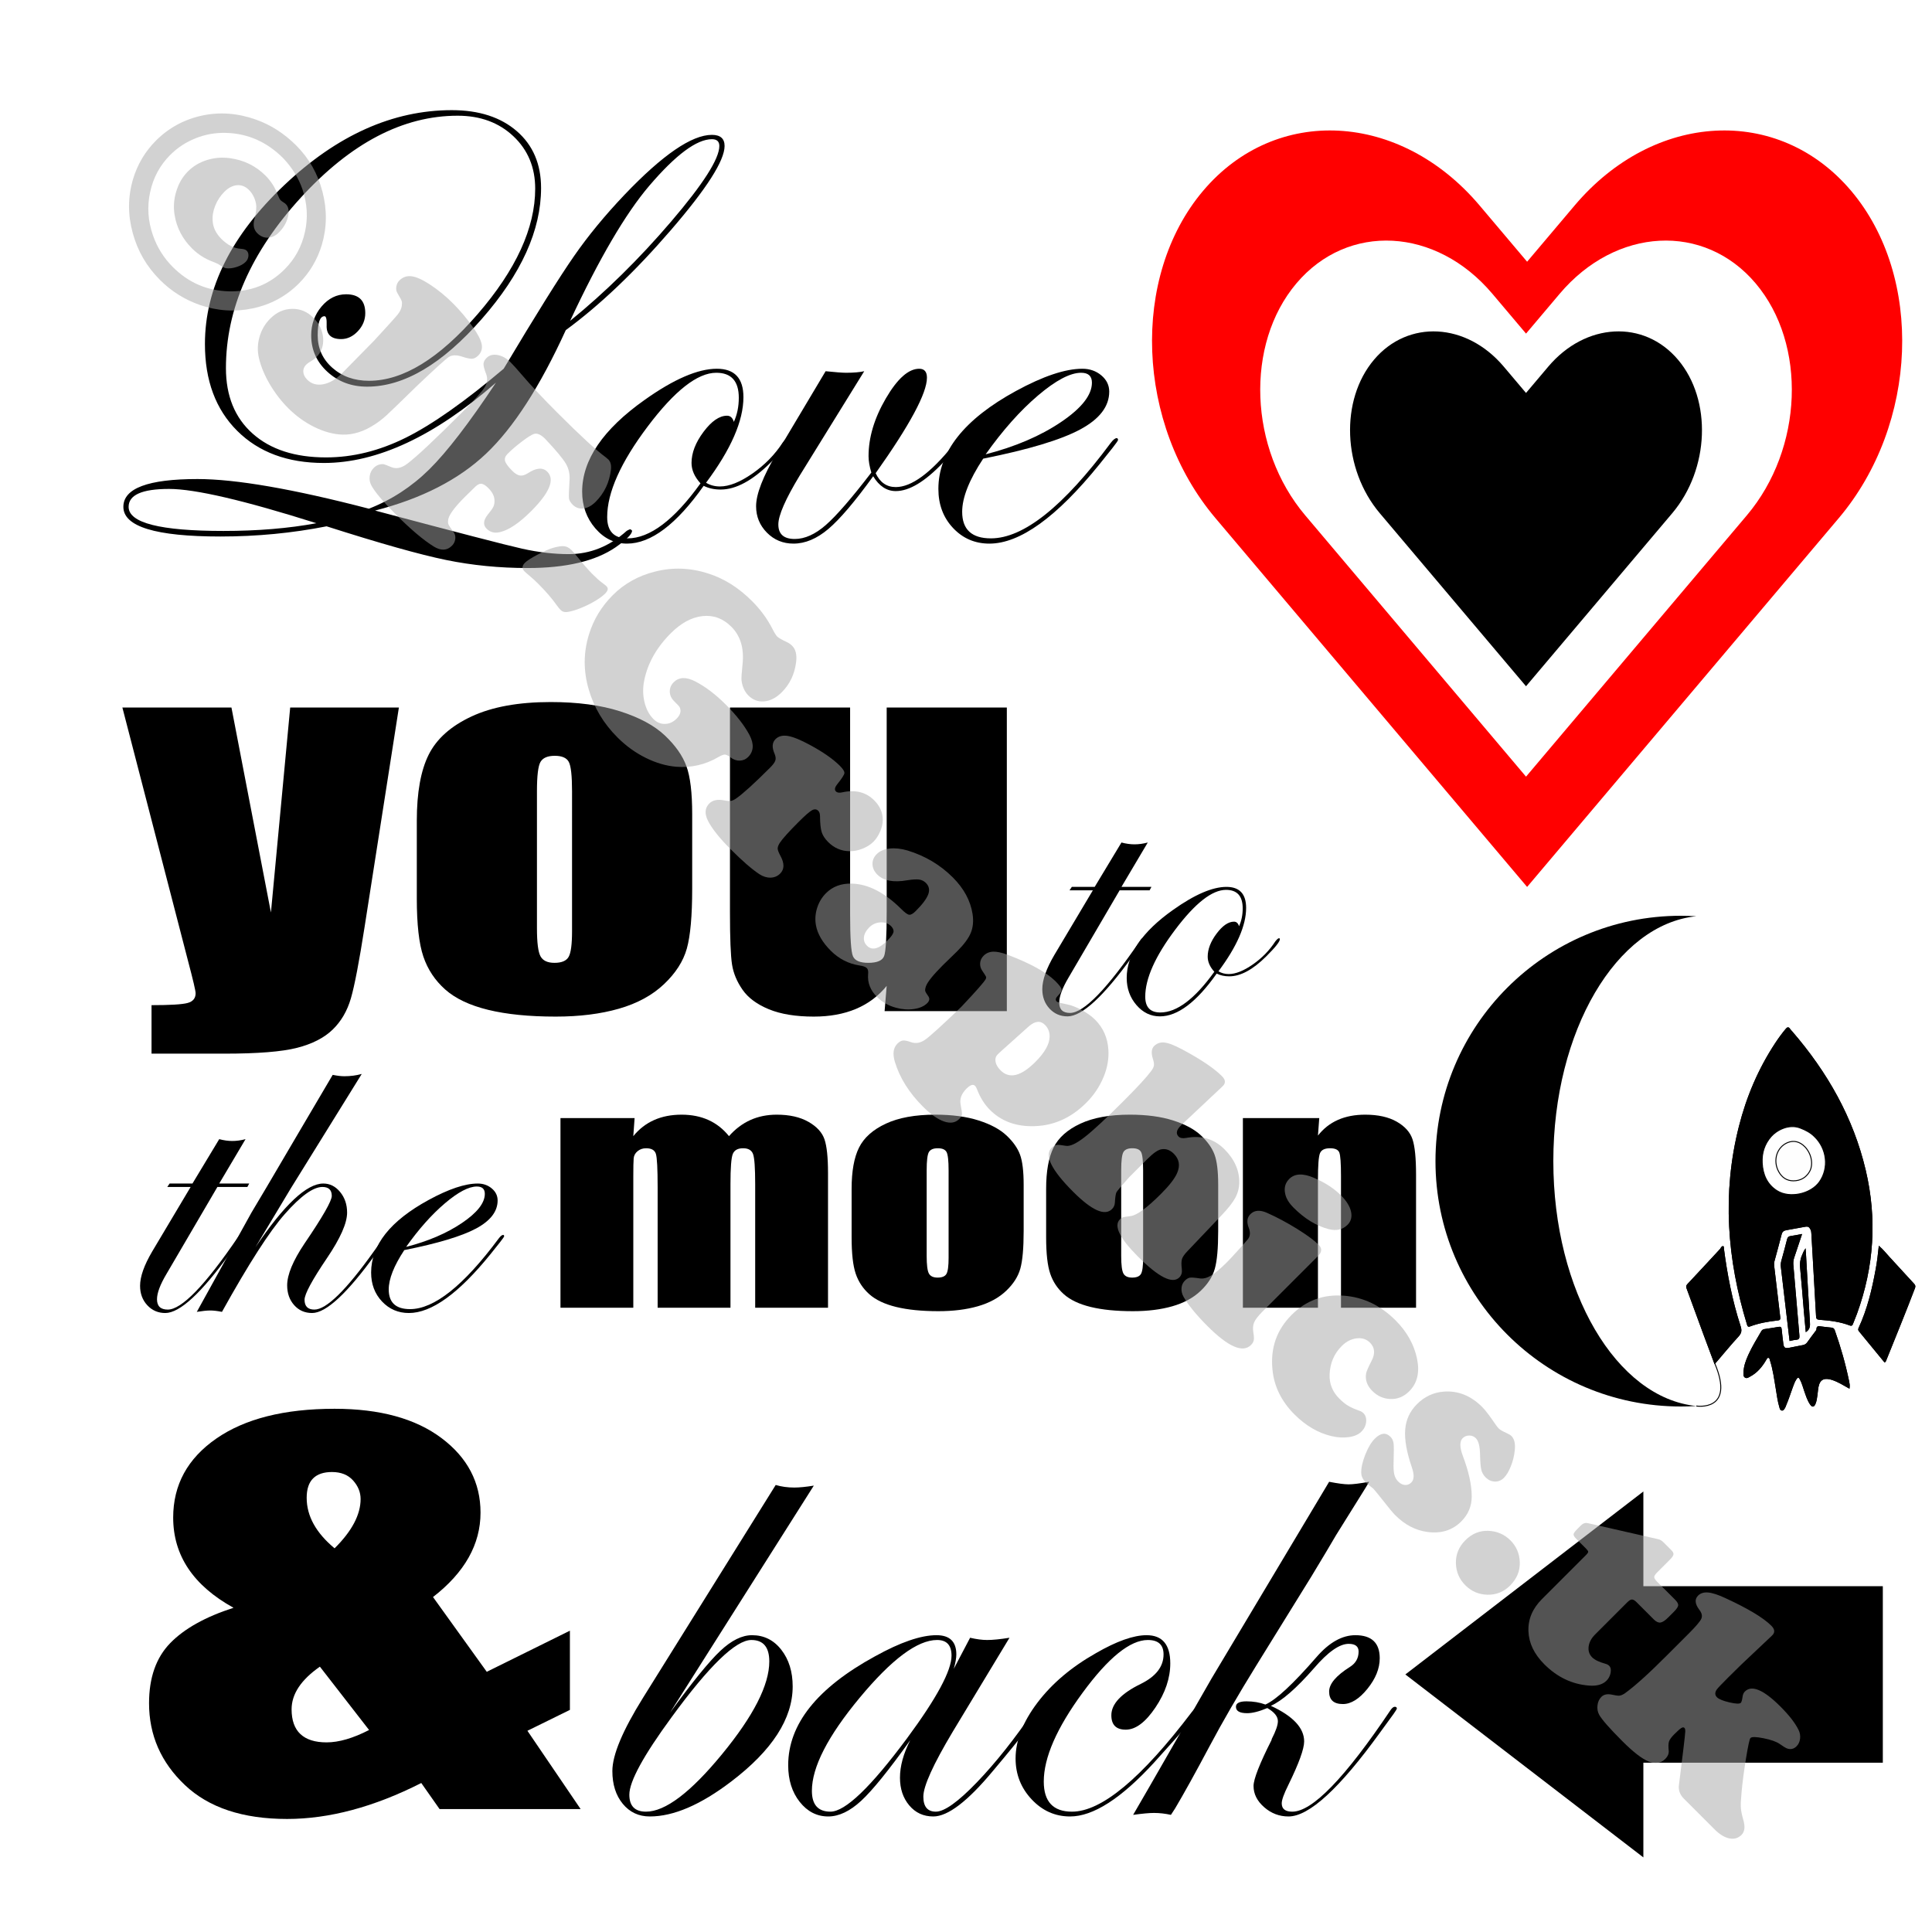 <?xml version="1.0" encoding="utf-8"?>
<!-- Generator: Adobe Illustrator 16.0.0, SVG Export Plug-In . SVG Version: 6.00 Build 0)  -->
<!DOCTYPE svg PUBLIC "-//W3C//DTD SVG 1.1//EN" "http://www.w3.org/Graphics/SVG/1.1/DTD/svg11.dtd">
<svg version="1.1" id="Layer_1" xmlns="http://www.w3.org/2000/svg" xmlns:xlink="http://www.w3.org/1999/xlink" x="0px" y="0px"
	 width="2000px" height="2000px" viewBox="0 0 2000 2000" enable-background="new 0 0 2000 2000" xml:space="preserve">
<symbol  id="Arrow_26" viewBox="-22.86 -13.14 45.72 26.28">
	<polygon fill="none" points="-22.86,-13.14 22.86,-13.14 22.86,13.14 -22.86,13.14 	"/>
	<g>
		<polygon points="-22.86,-6.339 0.069,-6.339 0.069,-13.14 22.86,0.001 0.069,13.14 0.069,6.339 -22.86,6.339 		"/>
	</g>
</symbol>
<rect x="-129" y="-96" fill="#FFFFFF" width="2304" height="2235"/>
<g>
	<path d="M750.089,151.133c0,15.142-18.605,44.246-55.81,87.312c-37.209,43.071-73.399,77.507-108.58,103.303
		c-26.666,58.423-54.18,101.064-82.55,127.93c-28.369,26.865-66.658,46.484-114.862,58.848
		c84.833,22.603,135.616,35.765,152.346,39.498c16.731,3.728,32.772,5.597,48.124,5.597c22.167,0,42.202-8.051,60.106-24.147
		c1.919-1.064,3.088-1.599,3.519-1.599c1.064,0.43,1.704,0.959,1.919,1.599c0,3.428-5.652,9.095-16.946,17.021
		c-20.889,14.342-51.267,21.518-91.125,21.518c-29.204,0-57.338-2.773-84.409-8.315c-27.07-5.547-68.313-17.166-123.732-34.861
		c-35.601,7.036-72.26,10.554-109.984,10.554c-66.934,0-100.395-10.234-100.395-30.703c0-19.189,25.576-28.784,76.733-28.784
		c39.643,0,98.791,10.234,177.447,30.703c23.467-9.165,44.321-22.757,62.561-40.777c18.24-18.015,41.232-47.919,68.967-89.711
		c-63.54,55.439-122.922,83.154-178.142,83.154c-37.529,0-67.433-11.084-89.71-33.262c-22.283-22.173-33.422-52.131-33.422-89.871
		c0-57.778,27.345-112.578,82.035-164.39c54.689-51.812,112.523-77.717,173.504-77.717c28.145,0,50.582,7.251,67.323,21.748
		c16.736,14.502,25.106,34.116,25.106,58.848c0,43.711-20.469,88.911-61.406,135.605s-80.491,70.042-118.655,70.042
		c-16.206,0-29.904-5.117-41.097-15.352c-11.194-10.234-16.791-22.813-16.791-37.739c0-11.514,3.568-21.478,10.714-29.904
		c7.141-8.42,15.617-12.633,25.426-12.633c13.218,0,19.829,6.506,19.829,19.509c0,7.036-2.559,13.273-7.676,18.709
		c-5.117,5.438-10.874,8.156-17.271,8.156c-10.449,0-15.461-4.797-15.032-14.392c0.21-6.182-0.535-9.275-2.239-9.275
		c-4.692,0-7.036,6.611-7.036,19.829c0,13.433,5.062,24.626,15.192,33.582c10.124,8.955,22.757,13.433,37.899,13.433
		c35.181,0,72.65-22.972,112.418-68.922c39.763-45.945,59.647-89.281,59.647-130.009c0-21.958-7.516-40.028-22.547-54.21
		c-15.032-14.177-34.276-21.269-57.729-21.269c-56.504,0-110.609,28.254-162.311,84.753
		c-51.707,56.504-77.558,115.352-77.558,176.543c0,28.784,9.22,51.387,27.665,67.803c18.439,16.421,43.761,24.626,75.958,24.626
		c27.715,0,55.274-6.821,82.675-20.469c27.395-13.643,61.136-37.419,101.224-71.321c33.472-56.074,57.778-94.988,72.92-116.736
		c14.497-20.894,31.873-42.002,52.131-63.325c39.443-41.362,69.612-62.046,90.51-62.046
		C745.717,139.62,750.089,143.458,750.089,151.133z M327.542,541.639c-74.819-23.667-125.656-35.5-152.511-35.5
		c-27.924,0-41.882,6.187-41.882,18.55c0,16.631,32.717,24.946,98.156,24.946C266.685,549.634,298.768,546.971,327.542,541.639z
		 M744.652,151.133c0-4.688-2.559-7.036-7.676-7.036c-15.781,0-37.419,16.101-64.924,48.293
		c-24.521,28.784-51.812,75.374-81.875,139.763c36.46-29.634,71.321-63.91,104.583-102.823
		C728.021,190.422,744.652,164.356,744.652,151.133z"/>
	<path d="M816.773,454.806c0,3.403-6.297,11.374-18.885,23.912c-18.78,18.709-36.06,28.06-51.847,28.06
		c-6.616,0-12.488-1.279-17.605-3.838c-28.164,39.873-54.625,59.807-79.376,59.807c-12.803,0-23.742-5.277-32.807-15.832
		c-9.07-10.554-13.603-23.187-13.603-37.899c0-32.832,21.533-64.495,64.604-94.988c30.273-21.533,55.22-32.302,74.839-32.302
		c18.335,0,27.505,9.81,27.505,29.424c0,24.521-12.903,54.05-38.699,88.591c4.263,2.559,9.06,3.838,14.392,3.838
		c9.595,0,20.804-4.462,33.631-13.388c12.823-8.925,23.302-19.654,31.433-32.197c2.354-2.979,4.067-4.468,5.137-4.468
		C816.343,453.527,816.773,453.957,816.773,454.806z M764.801,411.79c0-17.271-7.786-25.906-23.347-25.906
		c-19.404,0-43.071,18.55-71.001,55.649c-27.935,37.1-41.897,68.337-41.897,93.708c0,14.712,7.036,22.068,21.108,22.068
		c23.027,0,48.184-18.975,75.479-56.929c-6.187-6.821-9.275-13.857-9.275-21.108c0-10.444,4.158-21.213,12.473-32.302
		c8.315-11.084,16.416-16.631,24.307-16.631c3.408,0,5.757,2.134,7.036,6.396C763.092,429.275,764.801,420.96,764.801,411.79z"/>
	<path d="M996.194,454.487c0,2.568-6.731,10.799-20.184,24.701c-18.58,19.459-34.816,29.189-48.698,29.189
		c-9.4,0-17.196-5.117-23.387-15.352c-18.979,26.226-34.436,44.406-46.375,54.53c-11.943,10.125-23.987,15.192-36.14,15.192
		c-10.874,0-20.044-3.788-27.505-11.354c-7.466-7.565-11.194-16.681-11.194-27.345c0-12.578,7.141-30.913,21.428-55.01
		l50.532-84.753c10.444,1.069,17.48,1.599,21.108,1.599c7.886,0,14.177-0.53,18.87-1.599l-66.843,108.101
		c-14.712,24.307-22.068,41.152-22.068,50.532c0,10.024,5.647,15.032,16.951,15.032c10.444,0,21.158-4.797,32.142-14.392
		c10.979-9.595,26.706-27.715,47.174-54.37c-1.919-6.396-2.878-12.043-2.878-16.951c0-19.399,5.967-39.338,17.91-59.807
		c11.938-20.469,23.452-30.703,34.541-30.703c5.327,0,7.996,3.093,7.996,9.275c0,15.991-17.7,48.933-53.091,98.826
		c4.482,9.595,11.424,14.392,20.829,14.392c16.231,0,35.985-14.437,59.272-43.316c4.268-5.127,7.046-7.695,8.33-7.695
		C995.764,453.208,996.194,453.637,996.194,454.487z"/>
	<path d="M1157.386,455.446c0,0.64-1.925,3.408-5.763,8.306l-13.762,17.241c-44.176,54.505-82.055,81.755-113.638,81.755
		c-14.942,0-27.48-5.387-37.614-16.151c-10.134-10.764-15.202-24.252-15.202-40.458c0-38.379,26.755-72.17,80.276-101.384
		c28.145-15.352,51.063-23.027,68.762-23.027c7.676,0,14.232,2.294,19.67,6.876c5.437,4.587,8.155,10.184,8.155,16.791
		c0,15.352-10.024,28.415-30.063,39.178c-20.044,10.77-53.521,20.844-100.425,30.224c-14.502,21.963-21.748,40.298-21.748,55.01
		c0,18.34,9.925,27.505,29.773,27.505c33.722,0,75.019-32.887,123.897-98.671c2.559-3.408,4.691-5.112,6.401-5.112
		C1156.955,453.742,1157.386,454.382,1157.386,455.446z M1130.36,396.119c0-6.821-3.733-10.234-11.194-10.234
		c-11.303,0-26.176,7.836-44.615,23.507c-18.445,15.672-36.515,35.98-54.21,60.927c30.703-7.886,56.714-19.029,78.037-33.422
		C1119.696,422.504,1130.36,408.912,1130.36,396.119z"/>
</g>
<g>
	<path d="M842.457,1537.913l-148.863,235.063c23.208-31.828,40.557-53.155,52.052-63.987c11.49-10.827,22.431-16.245,32.823-16.245
		c12.376,0,22.488,5.029,30.336,15.085c7.843,10.06,11.77,22.71,11.77,37.962c0,33.377-21.219,66.199-63.656,98.468
		c-31.61,24.094-59.678,36.138-84.212,36.138c-11.495,0-20.835-4.367-28.015-13.096c-7.186-8.729-10.775-20.059-10.775-33.982
		c0-16.578,10.609-41.884,31.828-75.924l137.259-220.145c5.968,1.771,12.376,2.652,19.229,2.652
		C827.537,1539.902,834.277,1539.239,842.457,1537.913z M796.372,1719.93c0-14.805-6.19-22.213-18.566-22.213
		c-16.137,0-43.655,26.637-82.554,79.902c-29.176,39.785-43.764,66.531-43.764,80.232c0,11.719,5.745,17.572,17.24,17.572
		c19.893,0,46.136-19.836,78.742-59.512C780.069,1776.24,796.372,1744.246,796.372,1719.93z"/>
	<path d="M1076.359,1768.833c0,4.651-16.152,26.119-48.457,64.412c-26.113,31.435-46.695,47.151-61.739,47.151
		c-10.185,0-18.483-3.813-24.897-11.438c-6.418-7.626-9.625-17.184-9.625-28.679c0-11.936,3.533-24.866,10.609-38.79
		c-22.104,30.947-39.013,51.834-50.726,62.661c-11.718,10.827-23.099,16.245-34.149,16.245c-11.718,0-21.55-5.029-29.507-15.085
		c-7.957-10.055-11.936-22.71-11.936-37.962c0-42.438,29.948-80.01,89.848-112.725c26.301-14.588,47.52-21.881,63.656-21.881
		c13.702,0,20.556,6.631,20.556,19.893c0,3.76-0.886,8.733-2.652,14.919l16.909-32.159c6.631,1.549,12.484,2.32,17.571,2.32
		c5.968,0,13.702-0.771,23.208-2.32l-58.683,97.142c-20.338,34.04-30.502,56.476-30.502,67.304c0,10.391,4.315,15.582,12.946,15.582
		c8.853,0,23.021-10.127,42.499-30.383c19.479-20.256,39.289-45.215,59.43-74.882c1.326-2.207,2.543-3.315,3.652-3.315
		C1075.697,1766.844,1076.359,1767.507,1076.359,1768.833z M985.02,1713.963c0-10.828-4.973-16.246-14.919-16.246
		c-20.338,0-47.027,19.893-80.068,59.678c-33.045,39.785-49.565,71.945-49.565,96.479c0,14.371,6.408,21.551,19.229,21.551
		c15.251,0,41.661-25.307,79.239-75.924C969.655,1757.949,985.02,1729.436,985.02,1713.963z"/>
	<path d="M1241.469,1768.833c0,2.88-15.598,21.472-46.789,55.782c-34.066,37.189-63.045,55.781-86.938,55.781
		c-15.488,0-28.761-5.916-39.82-17.737c-11.066-11.821-16.594-25.912-16.594-42.271c0-18.566,7.512-37.796,22.545-57.688
		c15.029-19.893,35.253-37.02,60.673-51.389c21.437-12.377,38.899-18.566,52.384-18.566c16.354,0,24.534,9.729,24.534,29.176
		c0,15.25-5.139,30.502-15.417,45.752c-10.277,15.252-20.504,22.877-30.668,22.877c-9.945,0-14.919-4.973-14.919-14.92
		c0-11.713,10.164-22.545,30.502-32.49c15.691-7.734,23.54-17.904,23.54-30.502c0-9.947-5.419-14.92-16.246-14.92
		c-18.349,0-40.894,18.234-67.635,54.705c-26.746,36.469-40.117,67.085-40.117,91.837c0,20.778,9.734,31.165,29.207,31.165
		c30.533,0,71.908-34.424,124.127-103.271c2.875-3.538,4.979-5.31,6.305-5.31
		C1241.023,1767.066,1241.469,1767.729,1241.469,1768.833z"/>
	<path d="M1417.352,1533.935c-1.771,3.098-4.532,7.626-8.288,13.593c-5.75,9.283-14.37,23.1-25.86,41.443
		c-5.527,9.506-14.039,23.762-25.529,42.77l-57.025,92.168c-19.012,30.725-35.143,58.574-48.404,83.549
		c-14.811,27.85-26.746,49.4-35.807,64.651l-4.311,6.631c-5.968-1.326-11.826-1.989-17.572-1.989c-4.863,0-12.049,0.663-21.55,1.989
		c5.087-8.62,10.718-18.344,16.909-29.176l38.459-66.972c5.744-9.946,14.365-24.975,25.859-45.09l121.677-203.567
		c9.061,1.771,15.8,2.652,20.224,2.652C1400.553,1536.587,1407.623,1535.706,1417.352,1533.935z M1446.03,1768.833
		c-0.223,0.663-1.331,2.435-3.32,5.315l-14.272,19.586c-41.82,57.777-73.354,86.662-94.593,86.662
		c-9.517,0-17.925-3.211-25.229-9.625c-7.304-6.418-10.951-13.723-10.951-21.918c0-7.081,6.186-22.907,18.566-47.478l0.331-1.331
		c4.197-8.186,6.3-14.272,6.3-18.262c0-4.869-3.647-9.407-10.94-13.613c-8.402,3.543-15.365,5.314-20.888,5.314
		c-7.739,0-11.604-2.211-11.604-6.641c0-3.751,3.647-5.626,10.941-5.626c7.071,0,13.594,1.104,19.561,3.31
		c11.051-4.848,28.73-21.28,53.047-49.291c13.039-14.992,26.41-22.492,40.117-22.492c16.795,0,25.197,7.957,25.197,23.871
		c0,10.609-4.258,21.166-12.765,31.662c-8.511,10.5-16.966,15.748-25.362,15.748c-9.506,0-14.257-4.311-14.257-12.93
		c0-7.957,7.181-16.464,21.55-25.529c5.969-3.756,8.952-9.061,8.952-15.914c0-5.305-3.429-7.957-10.278-7.957
		c-9.506,0-21.441,8.377-35.807,25.13c-18.348,20.949-33.268,33.958-44.758,39.023c22.985,10.63,34.48,22.913,34.48,36.858
		c0,7.75-5.418,22.689-16.246,44.826c-4.641,9.299-6.962,15.717-6.962,19.255c0,5.761,3.647,8.636,10.94,8.636
		c20.773,0,54.705-35.086,101.784-105.265c1.544-2.207,2.983-3.315,4.31-3.315C1445.311,1766.844,1446.03,1767.507,1446.03,1768.833
		z"/>
</g>
<g>
	<path d="M412.925,732.44l-35.539,227.351c-5.623,35.992-10.333,60.541-14.128,73.642c-3.8,13.107-10.111,23.918-18.934,32.443
		s-21.083,14.803-36.785,18.828c-15.701,4.025-40.787,6.039-75.262,6.039h-75.417v-50.205c19.323,0,31.763-0.748,37.314-2.25
		c5.551-1.498,8.327-4.855,8.327-10.064c0-2.523-2.569-13.5-7.707-32.917L126.691,732.44H239.6l40.869,212.188l19.934-212.188
		H412.925z"/>
	<path d="M716.554,842.797v76.965c0,28.263-1.847,48.984-5.542,62.164c-3.694,13.185-11.598,25.5-23.705,36.943
		c-12.113,11.449-27.66,19.893-46.641,25.34c-18.986,5.447-40.792,8.17-65.42,8.17c-27.506,0-50.797-2.33-69.885-6.986
		c-19.087-4.654-33.917-11.682-44.486-21.076c-10.573-9.391-18.116-20.758-22.628-34.101c-4.517-13.34-6.773-33.351-6.773-60.033
		v-80.518c0-29.206,4.103-52.018,12.314-68.44c8.207-16.418,22.984-29.602,44.332-39.548c21.343-9.946,48.642-14.919,81.891-14.919
		c27.91,0,51.875,3.197,71.886,9.591c20.011,6.394,35.452,14.723,46.333,24.984c10.876,10.265,18.318,20.84,22.32,31.733
		C714.553,803.959,716.554,820.536,716.554,842.797z M592.178,819.115c0-16.104-1.13-26.246-3.386-30.431
		c-2.261-4.181-7.081-6.275-14.47-6.275s-12.314,2.094-14.777,6.275c-2.463,4.185-3.694,14.328-3.694,30.431v141.853
		c0,14.842,1.231,24.511,3.694,29.01c2.463,4.5,7.283,6.749,14.47,6.749c7.389,0,12.261-2.05,14.623-6.157
		c2.357-4.103,3.541-12.943,3.541-26.523V819.115z"/>
	<path d="M1042.271,732.44v314.255H915.74l2.155-26.109c-8.62,10.598-19.241,18.547-31.863,23.846
		c-12.623,5.299-27.145,7.947-43.563,7.947c-18.679,0-34.173-2.527-46.487-7.578s-21.396-11.76-27.246-20.129
		c-5.849-8.367-9.496-17.088-10.929-26.168c-1.438-9.077-2.155-27.115-2.155-54.112V732.44h124.376v213.845
		c0,24.474,0.972,38.997,2.925,43.574c1.948,4.581,7.235,6.867,15.855,6.867c9.235,0,14.724-2.367,16.47-7.104
		c1.742-4.736,2.617-19.97,2.617-45.706V732.44H1042.271z"/>
</g>
<g>
	<path d="M589.959,1688.092v81.98l-43.973,21.63l55.099,81.069H455.064l-18.964-27.002c-48.919,24.811-95.241,37.213-138.951,37.213
		c-45.796,0-81.059-11.713-105.775-35.135c-24.722-23.424-37.08-51.65-37.08-84.683c0-26.426,7.283-47.146,21.861-62.161
		c14.572-15.014,36.434-27.223,65.584-36.635c-41.643-23.02-62.461-54.152-62.461-93.392c0-33.83,14.834-61.058,44.503-81.68
		c29.669-20.617,70.525-30.931,122.58-30.931c46.846,0,83.737,10.111,110.673,30.33c26.937,20.223,40.404,45.945,40.404,77.176
		c0,32.834-16.396,61.963-49.188,87.385l55.647,77.387L589.959,1688.092z M382.069,1790.895l-50.92-65.571
		c-19.531,13.616-29.291,28.331-29.291,44.147c0,11.412,3.05,19.971,9.149,25.676s15.121,8.559,27.064,8.559
		C350.79,1803.705,365.454,1799.435,382.069,1790.895z M346.362,1602.809c17.958-17.816,26.937-34.834,26.937-51.05
		c0-7.005-2.605-13.41-7.808-19.219c-5.209-5.804-12.492-8.708-21.861-8.708c-8.589,0-15.097,2.205-19.52,6.605
		c-4.428,4.406-6.636,11.111-6.636,20.12C317.474,1569.377,327.099,1586.795,346.362,1602.809z"/>
</g>
<g>
	<path d="M656.938,1157.453l-1.346,18.679c6.025-7.409,13.205-12.966,21.541-16.673c8.333-3.703,17.821-5.557,28.466-5.557
		c20.772,0,37.12,7.411,49.045,22.229c6.54-7.409,13.911-12.966,22.119-16.673c8.204-3.703,17.31-5.557,27.311-5.557
		c13.205,0,24.138,2.467,32.793,7.397c8.655,4.933,14.2,10.974,16.637,18.124c2.434,7.152,3.654,18.766,3.654,34.842v139.516
		h-75.395v-127.976c0-16.767-0.739-27.149-2.212-31.144c-1.476-3.994-4.904-5.992-10.29-5.992c-5.514,0-9.072,1.975-10.674,5.918
		c-1.605,3.947-2.404,14.352-2.404,31.218v127.976h-75.395v-124.721c0-19.233-0.61-30.773-1.827-34.62
		c-1.22-3.847-4.586-5.771-10.097-5.771c-3.462,0-6.413,1.014-8.848,3.033c-2.437,2.023-3.783,4.49-4.039,7.398
		c-0.258,2.91-0.384,9.098-0.384,18.566v136.113h-75.395v-196.328H656.938z"/>
	<path d="M1059.686,1226.397v48.083c0,17.657-1.154,30.604-3.462,38.838c-2.308,8.236-7.245,15.93-14.81,23.08
		c-7.567,7.152-17.28,12.428-29.139,15.83c-11.862,3.402-25.484,5.104-40.871,5.104c-17.184,0-31.735-1.455-43.66-4.363
		s-21.19-7.299-27.792-13.168c-6.605-5.867-11.317-12.969-14.136-21.305c-2.822-8.334-4.231-20.836-4.231-37.506v-50.303
		c0-18.246,2.563-32.498,7.693-42.757c5.127-10.257,14.359-18.493,27.696-24.708c13.334-6.213,30.389-9.32,51.161-9.32
		c17.436,0,32.408,1.998,44.91,5.992s22.148,9.198,28.946,15.608c6.794,6.413,11.444,13.02,13.944,19.825
		S1059.686,1212.49,1059.686,1226.397z M981.983,1211.603c0-10.061-0.707-16.397-2.116-19.011c-1.413-2.613-4.424-3.922-9.04-3.922
		c-4.616,0-7.693,1.309-9.232,3.922c-1.539,2.613-2.308,8.95-2.308,19.011v88.622c0,9.271,0.769,15.313,2.308,18.123
		c1.539,2.811,4.55,4.217,9.04,4.217c4.616,0,7.66-1.281,9.136-3.848c1.473-2.563,2.212-8.086,2.212-16.57V1211.603z"/>
	<path d="M1261.059,1226.397v48.083c0,17.657-1.153,30.604-3.461,38.838c-2.309,8.236-7.246,15.93-14.811,23.08
		c-7.566,7.152-17.279,12.428-29.139,15.83c-11.861,3.402-25.484,5.104-40.871,5.104c-17.184,0-31.734-1.455-43.659-4.363
		s-21.19-7.299-27.792-13.168c-6.605-5.867-11.318-12.969-14.137-21.305c-2.822-8.334-4.231-20.836-4.231-37.506v-50.303
		c0-18.246,2.563-32.498,7.693-42.757c5.127-10.257,14.358-18.493,27.696-24.708c13.334-6.213,30.389-9.32,51.16-9.32
		c17.437,0,32.408,1.998,44.91,5.992s22.148,9.198,28.947,15.608c6.794,6.413,11.443,13.02,13.943,19.825
		S1261.059,1212.49,1261.059,1226.397z M1183.356,1211.603c0-10.061-0.706-16.397-2.116-19.011
		c-1.412-2.613-4.424-3.922-9.039-3.922c-4.616,0-7.693,1.309-9.232,3.922s-2.308,8.95-2.308,19.011v88.622
		c0,9.271,0.769,15.313,2.308,18.123s4.551,4.217,9.04,4.217c4.616,0,7.66-1.281,9.136-3.848c1.473-2.563,2.212-8.086,2.212-16.57
		V1211.603z"/>
	<path d="M1365.689,1157.453l-1.348,18.087c5.642-7.212,12.532-12.622,20.677-16.229c8.142-3.606,17.532-5.409,28.177-5.409
		c13.334,0,24.234,2.418,32.697,7.25c8.463,4.834,13.91,10.925,16.348,18.271c2.435,7.349,3.654,19.604,3.654,36.766v137.592
		h-77.703v-135.965c0-13.512-0.576-21.748-1.73-24.707s-4.361-4.439-9.617-4.439c-5.514,0-8.977,1.701-10.386,5.105
		c-1.412,3.402-2.116,12.501-2.116,27.296v132.71h-77.702v-196.328H1365.689z"/>
</g>
<g>
	<path d="M1191.946,918.104l-1.895,3.552h-31.023l-52.811,90.227c-6.475,10.894-9.709,19.578-9.709,26.05
		c0,7.104,3.715,10.656,11.146,10.656c14.387,0,38.652-25.062,72.802-75.189c1.106-1.576,2.054-2.368,2.846-2.368
		c0.947,0,1.421,0.474,1.421,1.421c-0.159,0.474-0.947,1.739-2.368,3.797l-10.194,13.991
		c-29.717,41.269-52.081,61.901-67.097,61.901c-7.43,0-13.632-2.687-18.612-8.052s-7.467-12.077-7.467-20.13
		c0-9.473,4.182-21.313,12.552-35.522l39.785-66.782h-24.156l2.369-3.552h23.682l27.707-45.942
		c4.736,1.266,9.236,1.895,13.498,1.895c4.419,0,9-0.629,13.736-1.895l-27.234,45.942H1191.946z"/>
	<path d="M1324.918,972.217c0,2.52-4.662,8.421-13.983,17.706c-13.905,13.854-26.7,20.776-38.39,20.776
		c-4.899,0-9.247-0.947-13.036-2.842c-20.854,29.525-40.447,44.285-58.774,44.285c-9.48,0-17.58-3.908-24.293-11.723
		c-6.716-7.814-10.072-17.169-10.072-28.063c0-24.311,15.945-47.755,47.838-70.334c22.416-15.944,40.888-23.918,55.414-23.918
		c13.577,0,20.367,7.264,20.367,21.787c0,18.157-9.555,40.022-28.655,65.599c3.156,1.895,6.709,2.842,10.657,2.842
		c7.104,0,15.403-3.305,24.902-9.914c9.495-6.608,17.254-14.553,23.274-23.841c1.743-2.205,3.012-3.308,3.804-3.308
		C1324.6,971.27,1324.918,971.588,1324.918,972.217z M1286.436,940.365c0-12.788-5.765-19.182-17.287-19.182
		c-14.368,0-31.893,13.735-52.574,41.206c-20.684,27.471-31.022,50.601-31.022,69.387c0,10.894,5.21,16.341,15.63,16.341
		c17.051,0,35.678-14.051,55.889-42.154c-4.581-5.05-6.867-10.26-6.867-15.629c0-7.733,3.078-15.708,9.235-23.918
		c6.157-8.207,12.155-12.314,17.998-12.314c2.523,0,4.263,1.58,5.21,4.736C1285.17,953.313,1286.436,947.155,1286.436,940.365z"/>
</g>
<g>
	<path d="M257.964,1225.19l-1.895,3.552h-31.023l-52.811,90.228c-6.475,10.894-9.709,19.578-9.709,26.05
		c0,7.104,3.715,10.656,11.146,10.656c14.387,0,38.652-25.062,72.802-75.189c1.106-1.576,2.054-2.367,2.846-2.367
		c0.947,0,1.421,0.473,1.421,1.42c-0.159,0.475-0.947,1.74-2.368,3.797l-10.194,13.991c-29.717,41.269-52.081,61.901-67.097,61.901
		c-7.43,0-13.632-2.687-18.612-8.052s-7.467-12.077-7.467-20.13c0-9.473,4.182-21.313,12.552-35.521l39.785-66.783h-24.156
		l2.369-3.552h23.682l27.707-45.942c4.736,1.266,9.236,1.895,13.498,1.895c4.419,0,9-0.629,13.736-1.895l-27.234,45.942H257.964z"/>
	<path d="M402.066,1279.066c0,1.266-0.792,2.689-2.372,4.27l-10.194,13.991c-29.713,41.269-51.841,61.901-66.383,61.901
		c-7.589,0-13.794-2.723-18.612-8.17c-4.821-5.447-7.229-12.273-7.229-20.484c0-11.049,5.998-25.495,17.998-43.338
		c18.786-27.626,28.181-44.048,28.181-49.258c0-6.157-3.237-9.236-9.71-9.236c-9.473,0-22.419,9.318-38.838,27.945
		c-15.788,17.842-37.498,51.625-65.124,101.357c-4.736-0.947-8.763-1.422-12.077-1.422c-3.475,0-8.134,0.475-13.973,1.422
		l34.813-62.994c4.736-8.998,11.996-22.26,21.787-39.785c5.209-8.525,21.231-35.678,48.073-81.465l35.996-61.098
		c4.736,0.947,8.763,1.42,12.077,1.42c6.313,0,12.314-0.787,17.998-2.367c-16.421,26.367-40.891,65.834-73.412,118.408
		c-0.947,1.58-13.185,21.945-36.707,61.098c29.68-44.047,53.125-66.071,70.334-66.071c6.787,0,12.589,2.923,17.406,8.763
		c4.814,5.842,7.223,12.947,7.223,21.313c0,10.895-6.948,26.605-20.84,47.127c-15.474,22.894-23.207,37.262-23.207,43.101
		c0,6.79,3.396,10.183,10.197,10.183c12.329,0,32.726-19.922,61.188-59.77l7.349-10.198l4.271-5.218
		c0.788-1.58,1.735-2.371,2.842-2.371C401.748,1278.119,402.066,1278.438,402.066,1279.066z"/>
	<path d="M521.895,1279.777c0,0.473-1.425,2.523-4.267,6.148l-10.19,12.767c-32.71,40.358-60.758,60.536-84.144,60.536
		c-11.063,0-20.348-3.988-27.852-11.959s-11.257-17.957-11.257-29.957c0-28.418,19.812-53.439,59.441-75.071
		c20.84-11.367,37.81-17.051,50.916-17.051c5.684,0,10.538,1.698,14.563,5.091c4.026,3.397,6.039,7.542,6.039,12.434
		c0,11.367-7.423,21.039-22.261,29.01c-14.842,7.975-39.63,15.434-74.36,22.379c-10.738,16.264-16.104,29.84-16.104,40.732
		c0,13.58,7.349,20.367,22.046,20.367c24.97,0,55.549-24.352,91.74-73.063c1.895-2.523,3.475-3.785,4.74-3.785
		C521.576,1278.515,521.895,1278.988,521.895,1279.777z M501.884,1235.848c0-5.051-2.764-7.578-8.288-7.578
		c-8.37,0-19.383,5.801-33.036,17.406c-13.658,11.604-27.038,26.641-40.141,45.113c22.734-5.84,41.994-14.092,57.783-24.748
		C493.987,1255.385,501.884,1245.32,501.884,1235.848z"/>
</g>
<use xlink:href="#Arrow_26"  width="45.72" height="26.28" x="-22.86" y="-13.14" transform="matrix(-10.811 0 0 14.414 1701.955 1733.373)" overflow="visible"/>
<path fill="#FF0000" d="M1916.314,197.581c-75.204-88.994-204.037-82.168-286.287,15.168l-49.163,58.177l-49.162-58.177
	c-82.25-97.336-211.081-104.162-286.284-15.168c-75.204,88.995-69.436,241.446,12.817,338.782l49.162,58.178l273.467,323.61
	l273.465-323.61l49.161-58.178C1985.747,439.027,1991.512,286.576,1916.314,197.581z"/>
<path fill="#FFFFFF" d="M1817.449,293.362c-53.293-63.065-144.59-58.228-202.876,10.749l-34.839,41.227l-34.839-41.227
	c-58.286-68.977-149.581-73.814-202.874-10.749s-49.205,171.099,9.083,240.076l34.839,41.228l193.791,229.325l193.789-229.325
	l34.838-41.228C1866.652,464.461,1870.737,356.427,1817.449,293.362z"/>
<path d="M1737.088,372.383c-35.278-41.748-95.715-38.546-134.3,7.115l-23.063,27.292l-23.063-27.292
	c-38.584-45.661-99.02-48.863-134.299-7.115c-35.278,41.749-32.572,113.265,6.014,158.926l23.063,27.292l128.286,151.809
	l128.284-151.809l23.063-27.292C1769.66,485.647,1772.364,414.131,1737.088,372.383z"/>
<g>
	<path d="M1756.03,1455.5c-5.3,0.33-10.65,0.5-16.03,0.5c-140.28,0-254-113.72-254-254s113.72-254,254-254
		c5.38,0,10.73,0.17,16.03,0.5C1673.42,956.77,1608,1067.1,1608,1202S1673.42,1447.23,1756.03,1455.5z"/>
	<g>
		<path fill-rule="evenodd" clip-rule="evenodd" stroke="#000000" stroke-miterlimit="10" d="M1776.279,1409.949
			c-0.314,0.367-0.676,0.686-1.229,1.238c-3.598-9.627-7.156-19.047-10.64-28.49c-6.004-16.295-11.957-32.615-17.94-48.915
			c-0.527-1.438-0.824-2.551,0.532-3.992c11.596-12.328,23.068-24.77,34.575-37.187c0.187-0.894,0.804-1.535,1.493-1.995
			c0.646-0.434,1.045-0.093,0.858,0.724c3.567,27.712,8.811,55.093,17.485,81.695c1.438,4.414,0.932,6.979-2.165,10.338
			C1791.315,1391.972,1783.904,1401.059,1776.279,1409.949z"/>
		<path fill-rule="evenodd" clip-rule="evenodd" stroke="#000000" stroke-miterlimit="10" d="M1862.245,1382.6
			c0.208,2.428-0.128,3.683-2.845,3.839c-2.076,0.119-4.121,0.736-6.404,1.174c-1.179-10.014-2.34-19.926-3.505-29.842
			c-1.798-15.313-3.563-30.634-5.417-45.942c-0.285-2.335-0.136-4.524,0.498-6.791c2.049-7.314,4.056-14.645,5.868-22.019
			c0.501-2.007,1.407-2.743,3.363-3.007c3.56-0.472,7.08-1.236,11.001-1.952c-2.688,8.071-5.21,15.832-7.866,23.542
			c-0.907,2.615-1.183,5.188-0.944,7.943C1858.103,1333.894,1860.098,1358.255,1862.245,1382.6z"/>
		<path fill-rule="evenodd" clip-rule="evenodd" stroke="#000000" stroke-miterlimit="10" d="M1869.75,1378.189
			c-0.625-6.791-1.276-13.438-1.846-20.097c-1.301-15.154-2.44-30.327-3.912-45.465c-0.43-4.41-0.068-8.497,1.701-12.528
			c0.91-2.075,1.615-4.243,3.035-6.404c0.094,1.276,0.218,2.557,0.295,3.832c1.352,23.686,2.653,47.361,4.107,71.039
			C1873.352,1372.215,1873.391,1375.553,1869.75,1378.189z"/>
		<path fill-rule="evenodd" clip-rule="evenodd" stroke="#000000" stroke-miterlimit="10" d="M1809.099,1371.509
			c-20.755-67.76-26.062-136.172-8.479-205.479c7.794-30.74,20.092-59.588,37.582-86.118c3.3-5.001,6.859-9.853,10.712-14.471
			c1.44-1.731,2.419-2.104,3.763-0.046c0.654,0.994,1.552,1.832,2.335,2.742c36.217,41.957,63.057,88.928,75.869,143.243
			c11.887,50.359,8.67,99.899-9.027,148.503c-1.297,3.568-2.85,7.033-4.167,10.589c-0.523,1.399-1.085,1.799-2.594,1.216
			c-10.206-3.921-20.947-5.188-31.735-5.957c-2.509-0.179-2.768-1.11-2.884-3.164c-1.572-28.516-3.228-57.019-4.852-85.527
			c-0.077-1.402-0.195-2.78-0.812-4.086c-1.599-3.385-2.9-4.082-6.635-3.41c-6.403,1.156-12.795,2.377-19.203,3.478
			c-2.768,0.48-4.389,1.854-5.11,4.671c-2.382,9.294-4.912,18.552-7.435,27.81c-0.454,1.688-0.492,3.325-0.288,5.043
			c2.097,17.702,4.116,35.413,6.28,53.106c0.26,2.131-0.221,2.586-2.3,2.811c-9.76,1.051-19.413,2.752-28.657,6.213
			C1810.043,1373.201,1809.563,1373.002,1809.099,1371.509z"/>
		<path fill-rule="evenodd" clip-rule="evenodd" stroke="#000000" stroke-miterlimit="10" d="M1882.682,1433.116
			c-1.174,3.548-1.208,7.289-1.748,10.941c-0.468,3.164-0.77,6.366-2.113,9.325c-1.28,2.811-2.696,2.96-4.482,0.443
			c-2.934-4.135-4.35-8.952-6.025-13.646c-1.472-4.133-2.482-8.437-4.613-12.328c-1.599-2.916-2.743-2.929-4.576-0.109
			c-1.713,2.623-2.713,5.562-3.776,8.462c-2.305,6.275-4.277,12.671-6.956,18.812c-0.281,0.639-0.412,1.374-0.8,1.932
			c-0.77,1.109-1.22,2.878-2.854,2.768c-1.675-0.118-1.9-1.9-2.287-3.181c-1.846-6.047-2.568-12.323-3.619-18.535
			c-1.692-9.951-2.926-19.995-6.034-29.652c-0.399-1.25-0.438-3.074-2.211-3.189c-1.479-0.093-2.054,1.408-2.695,2.509
			c-4.108,7.018-9.143,13.123-16.495,16.98c-1.48,0.773-2.994,2.059-4.698,1.051c-1.706-1.018-1.37-2.97-1.344-4.645
			c0.093-6.65,2.385-12.701,5.102-18.642c3.794-8.284,8.539-16.032,13.123-23.882c0.697-1.19,1.6-1.964,3.023-2.173
			c4.945-0.735,9.899-1.438,14.824-2.33c1.964-0.357,2.292,0.464,2.457,2.127c0.498,5.081,1.11,10.149,1.752,15.214
			c0.502,3.98,2.19,5.184,6.115,4.432c4.911-0.948,9.802-1.969,14.717-2.904c2.066-0.4,3.615-1.361,4.853-3.152
			c2.619-3.775,5.413-7.437,8.194-11.102c0.62-0.816,1.39-1.663,1.369-2.604c-0.073-3.065,1.734-2.772,3.805-2.486
			c3.675,0.501,7.353,0.939,11.039,1.258c1.693,0.145,2.578,0.749,3.177,2.453c6.111,17.262,11.124,34.827,14.823,52.755
			c0.439,2.131,0.864,4.291,0.464,6.773c-5.813-3.27-11.157-6.6-17.157-8.636c-1.723-0.583-3.453-1.012-5.26-1.135
			C1887.112,1426.695,1884.156,1428.656,1882.682,1433.116z"/>
		<path fill-rule="evenodd" clip-rule="evenodd" stroke="#000000" stroke-miterlimit="10" d="M1951.016,1409.814
			c-5.303-6.451-10.635-12.932-15.955-19.416c-3.372-4.104-6.692-8.241-10.095-12.314c-0.838-1-1.198-1.719-0.54-3.135
			c9.108-19.553,14.007-40.346,17.839-61.441c1.352-7.459,2.305-14.977,3.083-22.949c3.976,3.559,6.995,7.386,10.277,10.957
			c8.543,9.292,17.022,18.646,25.607,27.903c1.212,1.307,1.285,2.331,0.672,3.938c-9.551,25.105-19.765,49.956-29.787,74.879
			C1951.896,1408.798,1951.751,1409.385,1951.016,1409.814z"/>
		<path fill-rule="evenodd" clip-rule="evenodd" stroke="#000000" stroke-miterlimit="10" d="M1915.093,1371.688
			c-10.206-3.921-20.947-5.188-31.735-5.957c-2.509-0.179-2.768-1.11-2.884-3.164c-1.572-28.516-3.228-57.019-4.852-85.527
			c-0.077-1.402-0.195-2.78-0.812-4.086c-1.599-3.385-2.9-4.082-6.635-3.41c-6.403,1.156-12.795,2.377-19.203,3.478
			c-2.768,0.48-4.389,1.854-5.11,4.671c-2.382,9.294-4.912,18.552-7.435,27.81c-0.454,1.688-0.492,3.325-0.288,5.043
			c2.097,17.702,4.116,35.413,6.28,53.106c0.26,2.131-0.221,2.586-2.3,2.811c-9.76,1.051-19.413,2.752-28.657,6.213
			c-1.42,0.527-1.9,0.328-2.364-1.165c-20.755-67.76-26.062-136.172-8.479-205.479c7.794-30.74,20.092-59.588,37.582-86.118
			c3.3-5.001,6.859-9.853,10.712-14.471c1.44-1.731,2.419-2.104,3.763-0.046c0.654,0.994,1.552,1.832,2.335,2.742
			c36.217,41.957,63.057,88.928,75.869,143.243c11.887,50.359,8.67,99.899-9.027,148.503c-1.297,3.568-2.85,7.033-4.167,10.589
			C1917.163,1371.871,1916.602,1372.271,1915.093,1371.688z"/>
		<path fill-rule="evenodd" clip-rule="evenodd" stroke="#000000" stroke-miterlimit="10" d="M1878.82,1453.383
			c-1.28,2.811-2.696,2.96-4.482,0.443c-2.934-4.135-4.35-8.952-6.025-13.646c-1.472-4.133-2.482-8.437-4.613-12.328
			c-1.599-2.916-2.743-2.929-4.576-0.109c-1.713,2.623-2.713,5.562-3.776,8.462c-2.305,6.275-4.277,12.671-6.956,18.812
			c-0.281,0.639-0.412,1.374-0.8,1.932c-0.77,1.109-1.22,2.878-2.854,2.768c-1.675-0.118-1.9-1.9-2.287-3.181
			c-1.846-6.047-2.568-12.323-3.619-18.535c-1.692-9.951-2.926-19.995-6.034-29.652c-0.399-1.25-0.438-3.074-2.211-3.189
			c-1.479-0.093-2.054,1.408-2.695,2.509c-4.108,7.018-9.143,13.123-16.495,16.98c-1.48,0.773-2.994,2.059-4.698,1.051
			c-1.706-1.018-1.37-2.97-1.344-4.645c0.093-6.65,2.385-12.701,5.102-18.642c3.794-8.284,8.539-16.032,13.123-23.882
			c0.697-1.19,1.6-1.964,3.023-2.173c4.945-0.735,9.899-1.438,14.824-2.33c1.964-0.357,2.292,0.464,2.457,2.127
			c0.498,5.081,1.11,10.149,1.752,15.214c0.502,3.98,2.19,5.184,6.115,4.432c4.911-0.948,9.802-1.969,14.717-2.904
			c2.066-0.4,3.615-1.361,4.853-3.152c2.619-3.775,5.413-7.437,8.194-11.102c0.62-0.816,1.39-1.663,1.369-2.604
			c-0.073-3.065,1.734-2.772,3.805-2.486c3.675,0.501,7.353,0.939,11.039,1.258c1.693,0.145,2.578,0.749,3.177,2.453
			c6.111,17.262,11.124,34.827,14.823,52.755c0.439,2.131,0.864,4.291,0.464,6.773c-5.813-3.27-11.157-6.6-17.157-8.636
			c-1.723-0.583-3.453-1.012-5.26-1.135c-4.661-0.324-7.617,1.637-9.092,6.097c-1.174,3.548-1.208,7.289-1.748,10.941
			C1880.466,1447.222,1880.164,1450.424,1878.82,1453.383z"/>
		<path fill-rule="evenodd" clip-rule="evenodd" stroke="#000000" stroke-miterlimit="10" d="M1775.051,1411.188
			c-3.598-9.627-7.156-19.047-10.64-28.49c-6.004-16.295-11.957-32.615-17.94-48.915c-0.527-1.438-0.824-2.551,0.532-3.992
			c11.596-12.328,23.068-24.77,34.575-37.187c0.625-0.711,0.859-2.151,2.352-1.271c3.567,27.712,8.811,55.093,17.485,81.695
			c1.438,4.414,0.932,6.979-2.165,10.338c-7.935,8.606-15.346,17.693-22.971,26.584
			C1775.965,1410.316,1775.604,1410.635,1775.051,1411.188z"/>
		<path fill-rule="evenodd" clip-rule="evenodd" stroke="#000000" stroke-miterlimit="10" d="M1951.016,1409.814
			c-5.303-6.451-10.635-12.932-15.955-19.416c-3.372-4.104-6.692-8.241-10.095-12.314c-0.838-1-1.198-1.719-0.54-3.135
			c9.108-19.553,14.007-40.346,17.839-61.441c1.352-7.459,2.305-14.977,3.083-22.949c3.976,3.559,6.995,7.386,10.277,10.957
			c8.543,9.292,17.022,18.646,25.607,27.903c1.212,1.307,1.285,2.331,0.672,3.938c-9.551,25.105-19.765,49.956-29.787,74.879
			C1951.896,1408.798,1951.751,1409.385,1951.016,1409.814z"/>
		<path fill-rule="evenodd" clip-rule="evenodd" stroke="#000000" stroke-miterlimit="10" d="M1859.4,1386.438
			c-2.076,0.119-4.121,0.736-6.404,1.174c-1.179-10.014-2.34-19.926-3.505-29.842c-1.798-15.313-3.563-30.634-5.417-45.942
			c-0.285-2.335-0.136-4.524,0.498-6.791c2.049-7.314,4.056-14.645,5.868-22.019c0.501-2.007,1.407-2.743,3.363-3.007
			c3.56-0.472,7.08-1.236,11.001-1.952c-2.688,8.071-5.21,15.832-7.866,23.542c-0.907,2.615-1.183,5.188-0.944,7.943
			c2.108,24.349,4.104,48.71,6.251,73.055C1862.453,1385.027,1862.117,1386.282,1859.4,1386.438z"/>
		<path fill-rule="evenodd" clip-rule="evenodd" stroke="#000000" stroke-miterlimit="10" d="M1869.75,1378.189
			c-0.625-6.791-1.276-13.438-1.846-20.097c-1.301-15.154-2.44-30.327-3.912-45.465c-0.43-4.41-0.068-8.497,1.701-12.528
			c0.91-2.075,1.615-4.243,3.035-6.404c0.094,1.276,0.218,2.557,0.295,3.832c1.352,23.686,2.653,47.361,4.107,71.039
			C1873.352,1372.215,1873.391,1375.553,1869.75,1378.189z"/>
		<path fill-rule="evenodd" clip-rule="evenodd" fill="#797979" stroke="#000000" stroke-miterlimit="10" d="M1781.578,1292.604
			c0.187-0.894,0.804-1.535,1.493-1.995c0.646-0.434,1.045-0.093,0.858,0.724
			C1782.688,1290.915,1782.496,1292.433,1781.578,1292.604z"/>
		<path fill-rule="evenodd" clip-rule="evenodd" fill="#FFFFFF" stroke="#000000" stroke-miterlimit="10" d="M1878.204,1176.474
			c13.104,12.438,15.368,32.741,5.248,47.029c-8.953,12.641-31.03,17.386-44.024,9.057c-10.331-6.624-14.604-16.89-15.211-28.771
			c-0.525-10.294,2.432-19.546,9.324-27.37c5.364-6.088,17.951-13.402,30.169-8.673
			C1869.107,1169.836,1874.09,1172.369,1878.204,1176.474z"/>
		<path fill-rule="evenodd" clip-rule="evenodd" fill="#FEFEFE" stroke="#000000" stroke-miterlimit="10" d="M1868.242,1186.988
			c6.981,7.057,9.288,18.496,4.944,25.936c-3.664,6.278-9.436,9.438-16.643,9.459c-6.89,0.02-11.873-3.43-15.206-9.433
			c-6.35-11.436-2.11-25.438,9.176-30.129C1856.768,1180.223,1862.994,1181.686,1868.242,1186.988z"/>
	</g>
	<path fill-rule="evenodd" clip-rule="evenodd" fill="none" stroke="#000000" stroke-miterlimit="10" d="M1756.03,1455.5
		c0,0,40.571,6.375,19.021-44.313"/>
</g>
<g opacity="0.5">
	<path fill="#A6A6A6" d="M306.677,150.609c13.232,13.231,22.283,29.195,27.155,47.893c4.871,18.695,4.641,37.029-0.691,55.001
		c-4.675,15.47-12.607,28.802-23.798,39.992c-13.167,13.167-28.967,21.725-47.398,25.674c-18.435,3.95-36.768,2.799-55.002-3.455
		c-15.734-5.465-29.525-14.121-41.375-25.971c-13.76-13.76-23.141-29.92-28.143-48.484c-5.203-18.762-5.137-37.26,0.197-55.495
		c4.607-15.537,12.541-28.933,23.798-40.19c13.297-13.297,29.261-21.954,47.892-25.971c18.234-3.885,36.732-2.501,55.495,4.148
		C280.278,129.215,294.235,138.167,306.677,150.609z M293.148,163.743c-16.787-16.787-36.439-25.51-58.951-26.168
		c-10.995-0.33-21.528,1.514-31.6,5.529c-10.007,3.95-18.795,9.711-26.365,17.281c-10.665,10.664-17.611,23.535-20.835,38.609
		c-3.227,14.943-2.24,29.821,2.962,44.633c4.343,12.509,11.19,23.436,20.539,32.784c16.26,16.26,35.713,24.653,58.359,25.181
		c22.579,0.46,41.704-7.143,57.372-22.811c10.729-10.729,17.74-23.601,21.033-38.609c3.29-14.615,2.435-29.361-2.567-44.238
		C309.078,184.282,302.429,173.551,293.148,163.743z M274.881,181.813c5.529,5.529,9.675,11.98,12.442,19.354
		c1.25,3.226,2.303,5.267,3.16,6.123c0.526,0.526,1.709,1.383,3.555,2.567c0.657,0.395,1.284,0.889,1.876,1.481
		c2.896,2.896,3.62,7.307,2.172,13.231c-1.45,5.925-4.576,11.291-9.381,16.096c-3.424,3.424-7.193,5.218-11.307,5.382
		c-4.115,0.165-7.818-1.399-11.109-4.69c-3.555-3.555-4.542-8.295-2.962-14.22c1.842-6.977,2.402-12.409,1.679-16.293
		c-1.12-5.728-3.555-10.467-7.308-14.22c-3.621-3.621-7.719-5.25-12.294-4.888c-4.576,0.361-8.97,2.65-13.182,6.863
		c-4.083,4.082-7.226,8.869-9.43,14.367c-2.206,5.496-3.078,10.846-2.617,16.046c0.46,6.65,3.456,12.738,8.986,18.269
		c6.451,6.451,13.164,9.875,20.144,10.27c2.963,0.197,4.97,0.822,6.023,1.876c1.448,1.448,2.058,3.341,1.827,5.678
		c-0.231,2.337-1.201,4.362-2.913,6.073c-2.172,2.173-5.252,3.9-9.232,5.185c-3.984,1.283-7.622,1.728-10.911,1.333
		c-1.516-0.198-3.787-1.35-6.814-3.457c-1.581-1.053-4.05-2.204-7.406-3.455c-8.099-3.094-15.143-7.638-21.132-13.627
		c-9.81-9.811-15.801-21.264-17.972-34.364c-1.383-8.098-0.858-16.194,1.58-24.292c2.501-8.426,6.549-15.437,12.146-21.032
		c5.463-5.464,12.03-9.397,19.7-11.8c7.668-2.404,15.618-3.046,23.847-1.927C252.53,165.717,264.809,171.741,274.881,181.813z"/>
	<path fill="#A6A6A6" d="M469.016,314.133c7.372,7.372,14.218,15.535,20.54,24.488c5.2,7.308,8.227,13.232,9.084,17.774
		c0.855,4.542-0.33,8.428-3.555,11.652c-2.042,2.042-4.132,3.145-6.271,3.308c-2.14,0.166-5.679-0.575-10.615-2.221
		c-5.793-1.844-10.303-1.713-13.528,0.395c-3.226,2.105-14.09,11.948-32.586,29.525c-17.643,17.248-28.292,27.533-31.944,30.857
		c-3.655,3.325-7.457,6.303-11.405,8.938c-11.522,7.701-22.911,11.388-34.166,11.059c-9.217-0.262-18.828-2.83-28.834-7.701
		c-10.007-4.873-19.125-11.423-27.353-19.651c-7.307-7.307-13.676-15.586-19.107-24.835c-5.433-9.249-9.168-18.252-11.208-27.006
		c-1.712-7.243-1.532-14.533,0.543-21.873c2.073-7.338,5.776-13.677,11.108-19.009c6.582-6.582,14.104-9.956,22.564-10.122
		c8.458-0.162,15.815,2.88,22.07,9.135c6.122,6.122,9.51,13.133,10.171,21.033c0.591,7.966-1.812,14.648-7.209,20.045
		c-1.382,1.383-4.082,3.293-8.097,5.728c-0.792,0.526-1.58,1.186-2.37,1.975c-2.107,2.108-3.063,4.575-2.864,7.406
		c0.196,2.831,1.547,5.496,4.049,7.999c4.41,4.409,9.939,5.989,16.589,4.739c6.648-1.251,13.198-5.101,19.65-11.553l8.887-9.085
		l23.996-24.391c14.086-15.271,22.282-24.356,24.588-27.254c2.303-2.896,3.686-5.76,4.147-8.592
		c0.329-2.303,0.312-4.032-0.049-5.184c-0.362-1.152-1.795-3.834-4.295-8.047c-1.251-1.909-1.68-4.181-1.284-6.814
		c0.394-2.634,1.447-4.805,3.16-6.517c3.555-3.555,7.799-5.004,12.738-4.345c4.936,0.658,11.223,3.489,18.86,8.492
		C453.511,300.079,461.511,306.628,469.016,314.133z"/>
	<path fill="#A6A6A6" d="M564.306,454.254c-4.542-4.543-8.494-6.189-11.85-4.938c-2.503,0.922-6.601,3.539-12.294,7.85
		c-5.695,4.313-10.583,8.51-14.664,12.591c-2.437,2.437-3.326,4.905-2.667,7.405c0.657,2.504,3.16,5.926,7.505,10.27
		c2.896,2.896,5.562,4.511,7.998,4.84c2.435,0.329,5.166-0.494,8.196-2.469c8.688-5.662,15.371-6.156,20.045-1.481
		c8.031,8.03,2.435,21.659-16.787,40.881c-12.18,12.18-22.876,19.386-32.092,21.626c-5.597,1.382-10.237,0.229-13.923-3.457
		c-3.885-3.885-3.522-8.722,1.086-14.516c3.028-3.688,4.987-6.468,5.876-8.344c0.888-1.877,1.267-4.131,1.135-6.764
		c-0.132-4.213-2.271-8.395-6.418-12.541c-2.962-2.963-5.499-4.443-7.604-4.444c-2.107,0-4.576,1.547-7.406,4.642
		c-0.527,0.527-3.622,3.555-9.282,9.084c-11.39,11.391-17.149,19.52-17.281,24.391c-0.198,1.777-0.034,3.225,0.494,4.346
		c0.526,1.117,2.27,3.686,5.233,7.701c1.448,1.976,2.008,4.313,1.679,7.012c-0.33,2.699-1.481,5.036-3.456,7.011
		c-5.07,5.069-11.291,5.366-18.663,0.889c-10.599-6.519-23.635-17.512-39.104-32.981c-13.562-13.562-22.119-23.699-25.674-30.414
		c-1.582-3.028-2.141-6.221-1.679-9.578c0.46-3.357,1.842-6.188,4.147-8.492c2.896-2.896,6.287-4.182,10.171-3.852
		c0.921,0.132,3.553,1.119,7.9,2.963c5.133,2.238,10.695,1.086,16.688-3.456c9.282-6.912,28.34-24.786,57.174-53.62
		c12.442-12.441,20.077-20.934,22.909-25.477c2.83-4.541,3.324-9.183,1.481-13.922c-1.845-4.74-2.733-8.164-2.666-10.27
		c0.064-2.107,1.118-4.18,3.16-6.222c2.896-2.896,6.73-3.9,11.504-3.012c4.771,0.889,9.233,3.407,13.38,7.554
		c2.632,2.633,6.286,6.682,10.96,12.146c9.874,11.586,22.283,24.85,37.228,39.795c23.896,23.896,40.65,39.334,50.262,46.312
		c1.25,0.987,2.173,1.777,2.765,2.37c2.304,2.303,3.191,5.826,2.666,10.566c-1.582,13.165-6.848,24.227-15.799,33.178
		c-4.083,4.082-8.296,6.387-12.639,6.912c-4.347,0.527-8.065-0.757-11.159-3.851c-2.305-2.306-3.589-4.509-3.851-6.616
		c-0.264-2.105-0.066-8.361,0.592-18.762c0.46-6.385-0.873-12.195-3.999-17.429C582.457,474.448,575.364,465.972,564.306,454.254z"
		/>
	<path fill="#A6A6A6" d="M591.264,569.096c1.645,1.645,3.291,3.488,4.937,5.529c7.109,8.821,12.771,15.339,16.984,19.553
		c4.279,4.278,7.536,7.207,9.776,8.787c2.566,1.909,4.212,3.226,4.938,3.951c2.04,2.039,1.546,4.576-1.481,7.604
		c-2.831,2.83-7.079,5.825-12.738,8.984c-5.662,3.16-11.488,5.762-17.478,7.802c-4.675,1.515-8.114,2.288-10.319,2.321
		c-2.207,0.033-4.033-0.676-5.48-2.123c-1.251-1.252-2.7-3.027-4.345-5.333c-4.873-6.847-11.125-14.089-18.761-21.724
		c-3.227-3.227-6.322-6.057-9.282-8.492c-2.371-1.976-4.115-3.523-5.234-4.642c-2.7-2.7-2.469-5.629,0.691-8.788
		c2.106-2.106,6.435-4.889,12.985-8.344c6.548-3.457,11.897-5.811,16.046-7.061c4.938-1.383,8.706-1.96,11.307-1.729
		C586.408,565.623,588.892,566.858,591.264,569.096z"/>
	<path fill="#A6A6A6" d="M778.487,622.221c8.624,8.624,15.534,17.973,20.736,28.045c2.303,4.541,4.082,7.438,5.333,8.689
		c1.316,1.315,4.837,3.324,10.565,6.023c1.843,0.922,3.488,2.105,4.937,3.555c3.686,3.686,5.036,9.381,4.049,17.083
		c-1.581,12.376-6.517,22.712-14.812,31.007c-5.662,5.662-11.669,8.805-18.021,9.43c-6.354,0.627-11.866-1.399-16.54-6.072
		c-3.819-3.819-6.189-8.954-7.11-15.404c-0.265-1.976,0.099-7.802,1.086-17.479c1.645-16.129-2.238-28.9-11.652-38.314
		c-8.559-8.559-18.482-12.227-29.772-11.01c-11.291,1.219-22.235,7.127-32.833,17.725c-15.734,15.734-25.116,33.146-28.143,52.238
		c-0.989,7.043-0.577,13.873,1.234,20.488c1.809,6.617,4.789,11.998,8.937,16.146c3.422,3.422,7.372,5.1,11.849,5.035
		c4.477-0.066,8.492-1.876,12.047-5.432c3.16-3.159,4.475-6.318,3.95-9.479c-0.199-1.252-0.56-2.239-1.086-2.963
		c-0.528-0.725-2.37-2.666-5.53-5.826c-2.832-2.831-4.28-6.088-4.345-9.775c-0.066-3.686,1.283-6.912,4.048-9.678
		c5.463-5.463,12.967-5.727,22.514-0.789c10.466,5.463,20.9,13.395,31.303,23.797c11.125,11.125,19.32,21.625,24.588,31.5
		c4.936,9.414,4.476,17.051-1.383,22.91c-2.37,2.369-5.251,3.604-8.64,3.702c-3.391,0.099-6.568-1.005-9.529-3.308
		c-2.635-1.975-4.641-2.963-6.023-2.963c-1.383,0-3.786,0.988-7.208,2.963c-13.299,7.636-27.584,10.861-42.856,9.678
		c-10.469-0.857-21.05-3.934-31.748-9.233c-10.696-5.3-20.457-12.36-29.278-21.181c-14.417-14.418-24.326-30.973-29.723-49.67
		c-5.598-19.156-5.531-38.049,0.197-56.68c4.739-15.536,13.001-29.195,24.786-40.98c11.915-11.914,26.462-20.014,43.646-24.291
		c18.365-4.674,36.831-3.982,55.396,2.072C749.718,598.982,764.727,608.461,778.487,622.221z"/>
	<path fill="#A6A6A6" d="M869.234,792.559c3.489,3.488,5.118,6.105,4.888,7.85c-0.231,1.744-2.715,5.58-7.455,11.504
		c-2.569,3.227-2.997,5.694-1.284,7.406c1.316,1.316,3.521,1.614,6.616,0.889c13.495-2.962,24.489-0.197,32.981,8.295
		c5.99,5.99,8.952,12.838,8.887,20.539c-0.067,3.752-1.004,7.719-2.814,11.899c-1.811,4.181-4.098,7.653-6.863,10.417
		c-3.095,3.096-6.996,5.546-11.702,7.357c-4.707,1.81-9.266,2.617-13.676,2.42c-8.23-0.198-15.404-3.357-21.527-9.48
		c-3.357-3.357-5.579-6.764-6.666-10.221c-1.086-3.455-1.663-8.837-1.728-16.145c0-2.766-0.592-4.74-1.777-5.925
		c-1.844-1.844-4.082-2.009-6.714-0.493c-2.634,1.514-7.275,5.596-13.923,12.244c-9.941,9.941-16.361,17.084-19.256,21.428
		c-1.515,2.435-2.24,4.443-2.172,6.023c0.064,1.58,1.052,4.113,2.962,7.604c4.147,7.702,4.015,13.76-0.395,18.17
		c-2.7,2.699-6.007,4.098-9.923,4.196c-3.919,0.099-7.786-1.102-11.603-3.604c-7.636-5.004-17.577-13.627-29.822-25.871
		c-11.652-11.652-19.485-21.528-23.501-29.624c-3.557-7.241-3.061-13.134,1.481-17.675c3.422-3.423,8.458-4.51,15.108-3.26
		c3.159,0.658,5.61,0.84,7.357,0.543c1.744-0.296,3.637-1.201,5.678-2.715c7.042-4.938,18.663-15.504,34.857-31.697
		c2.962-2.963,4.755-5.416,5.382-7.357c0.625-1.941,0.346-4.295-0.84-7.061c-2.832-6.518-2.502-11.52,0.988-15.009
		c3.16-3.16,7.488-4.263,12.985-3.308c5.497,0.953,13.149,4.098,22.958,9.43C851.886,778.438,862.059,785.516,869.234,792.559z"/>
	<path fill="#A6A6A6" d="M986.348,908.29c11.455,11.455,18.268,24.063,20.441,37.82c1.117,7.307,0.525,13.792-1.777,19.453
		c-2.306,5.662-6.947,11.982-13.924,18.959l-14.911,14.516c-10.205,10.205-16.097,17.544-17.676,22.021
		c-0.725,2.172-0.955,3.783-0.691,4.838c0.263,1.053,1.283,2.797,3.061,5.234c1.776,2.436,1.448,4.871-0.987,7.307
		c-3.16,3.16-7.721,5.184-13.677,6.072c-5.958,0.889-12.098,0.477-18.417-1.234c-7.833-2.041-14.451-5.762-19.848-11.158
		c-6.912-6.912-10.007-14.746-9.282-23.502c0.329-3.094-0.099-5.232-1.284-6.418c-1.317-1.318-3.885-2.237-7.702-2.765
		c-11.388-1.778-21.264-6.847-29.624-15.207c-8.625-8.624-13.758-17.445-15.404-26.463c-1.056-5.926-0.644-11.867,1.234-17.824
		c1.875-5.957,4.953-11.075,9.233-15.355c6.846-6.846,15.667-10.137,26.464-9.874c16.918,0.328,34.001,9.052,51.25,26.167
		c3.817,3.818,6.599,5.844,8.344,6.074c1.744,0.23,3.999-1.037,6.764-3.803c6.977-6.977,11.305-12.755,12.985-17.33
		c1.678-4.574,0.872-8.508-2.419-11.8c-1.975-1.975-4.329-3.145-7.06-3.505c-2.732-0.363-6.831-0.116-12.294,0.74
		c-14.221,2.5-24.523,0.559-30.908-5.826c-3.226-3.227-4.906-6.813-5.036-10.764c-0.133-3.949,1.348-7.471,4.443-10.566
		c3.16-3.159,7.587-5.053,13.281-5.678c5.694-0.626,11.899,0.05,18.614,2.025C957.776,886.038,973.378,895.321,986.348,908.29z
		 M922.558,958.848c-2.897-2.897-6.6-4.23-11.109-4c-4.51,0.23-8.41,1.992-11.701,5.283c-3.16,3.16-4.956,6.469-5.382,9.924
		c-0.429,3.457,0.608,6.435,3.11,8.938c5.266,5.266,12.344,3.455,21.23-5.432c3.62-3.619,5.677-6.436,6.172-8.443
		C925.371,963.112,924.598,961.02,922.558,958.848z"/>
	<path fill="#A6A6A6" d="M1092.402,1015.527c4.014,4.016,6.171,6.863,6.467,8.543c0.297,1.678-0.938,3.9-3.703,6.664
		c-2.436,2.438-2.863,4.445-1.283,6.023c0.657,0.658,4.113,1.615,10.368,2.865c4.738,0.92,9.939,2.928,15.602,6.023
		c5.661,3.094,10.271,6.418,13.825,9.973c8.359,8.359,12.934,18.729,13.726,31.105c0.591,9.412-1.087,18.859-5.036,28.34
		c-4.148,9.941-10.105,18.795-17.873,26.563c-16.59,16.59-35.847,24.654-57.768,24.193c-16.984-0.264-30.973-5.893-41.967-16.887
		c-5.596-5.596-10.038-12.672-13.33-21.23c-0.658-1.711-1.35-2.93-2.074-3.652c-1.975-1.975-4.938-0.988-8.887,2.963
		c-5.2,5.199-7.208,10.695-6.023,16.49c1.052,5.396,1.514,8.787,1.382,10.17c-0.131,1.381-1.086,2.963-2.864,4.74
		c-3.95,3.949-9.201,4.787-15.75,2.518c-6.55-2.271-13.841-7.422-21.873-15.453c-14.286-14.285-23.93-29.658-28.933-46.115
		c-2.567-8.361-1.711-14.68,2.568-18.959c1.975-1.975,3.883-3.063,5.727-3.258c1.844-0.199,4.51,0.328,7.999,1.58
		c5.002,1.842,9.956,1.068,14.861-2.32c4.903-3.393,17.395-14.73,37.474-34.02c15.733-16.654,24.226-26.332,25.476-29.031
		c0.395-0.922,0.445-1.729,0.148-2.42c-0.296-0.689-1.564-2.682-3.802-5.973c-1.712-2.504-2.452-5.185-2.222-8.048
		c0.229-2.863,1.432-5.382,3.604-7.555c2.633-2.632,5.875-4.031,9.727-4.195c3.851-0.166,8.805,0.872,14.861,3.109
		C1066.267,997.095,1082.789,1006.182,1092.402,1015.527z M1064.852,1062.631l-28.637,25.674c-1.187,1.053-2.305,2.107-3.357,3.16
		c-2.041,2.041-2.799,4.576-2.271,7.604c0.526,3.027,2.271,6.023,5.234,8.984c9.084,9.086,21.098,6.156,36.042-8.787
		c9.677-9.678,14.581-18.402,14.714-26.168c0.064-4.805-1.548-8.855-4.839-12.146
		C1077.063,1056.275,1071.434,1056.838,1064.852,1062.631z"/>
	<path fill="#A6A6A6" d="M1265.603,1124.545l-42.658,40.09c-5.07,4.805-6.024,8.789-2.864,11.949c1.58,1.58,4.213,2.039,7.9,1.383
		c15.666-2.898,28.834,0.986,39.498,11.65c10.467,10.467,15.601,21.988,15.404,34.563c-0.066,5.596-1.465,10.91-4.197,15.947
		c-2.732,5.035-7.653,11.24-14.762,18.613l-34.759,36.537c-3.03,3.158-4.89,5.842-5.579,8.047c-0.693,2.205-0.74,5.777-0.148,10.715
		c0.395,3.422-0.461,6.188-2.566,8.293c-7.11,7.111-21.396-0.064-42.857-21.525c-19.092-19.092-25.313-31.961-18.662-38.609
		c1.119-1.119,2.139-1.813,3.061-2.074c0.922-0.264,3.654-0.691,8.196-1.283c6.385-0.855,16.819-8.525,31.303-23.008
		c8.755-8.756,14.317-15.965,16.688-21.627c3.291-7.635,2.139-14.252-3.456-19.848c-4.017-4.016-8.427-5.529-13.232-4.541
		c-3.489,0.725-8.131,3.982-13.923,9.775l-19.059,19.057c-7.967,8.889-12.344,14.055-13.133,15.504
		c-0.791,1.449-1.352,5.037-1.68,10.764c-0.132,2.633-1.119,4.873-2.961,6.715c-7.44,7.439-20.836,1.48-40.191-17.873
		c-22.646-22.646-30.117-37.82-22.414-45.523c1.777-1.777,3.504-2.781,5.184-3.01c1.678-0.23,4.92,0.08,9.727,0.938
		c4.279,0.723,10.796-2.338,19.553-9.184c8.754-6.848,22.15-19.289,40.189-37.326c14.152-14.154,23.566-24.357,28.24-30.611
		c1.777-2.305,2.799-4.279,3.063-5.926c0.262-1.645-0.066-3.916-0.988-6.813c-1.977-6.189-1.58-10.664,1.186-13.43
		c3.291-3.291,7.503-4.41,12.639-3.357c5.134,1.055,13.266,4.771,24.391,11.158c15.141,8.559,26.232,16.357,33.277,23.402
		C1268.828,1117.895,1269.025,1121.385,1265.603,1124.545z"/>
	<path fill="#A6A6A6" d="M1364.447,1300.213l-57.371,57.373c-4.543,4.541-7.457,8.277-8.739,11.207
		c-1.285,2.93-1.563,6.533-0.839,10.813c0.59,3.488,0.723,6.09,0.395,7.801c-0.33,1.713-1.283,3.357-2.863,4.938
		c-8.492,8.492-23.502,1.977-45.029-19.551c-11.587-11.588-19.848-21.693-24.785-30.316c-1.647-2.961-2.354-5.973-2.123-9.035
		c0.229-3.061,1.398-5.643,3.506-7.75c1.777-1.779,3.521-2.801,5.233-3.063c1.711-0.264,5.135,0,10.27,0.791
		c3.554,0.525,7.472-0.494,11.751-3.063c4.277-2.566,9.809-7.24,16.59-14.021c2.172-2.172,6.088-6.385,11.751-12.639
		c5.661-6.254,8.919-9.941,9.775-11.061c2.304-3.094,2.534-7.012,0.691-11.75c-2.306-5.861-1.712-10.533,1.777-14.021
		c4.147-4.148,9.907-4.576,17.28-1.285c10.203,4.543,20.506,10.039,30.908,16.49c10.4,6.451,17.905,11.982,22.514,16.59
		C1368.759,1292.281,1368.529,1296.133,1364.447,1300.213z M1388.146,1237.41c5.729,5.729,9.199,11.342,10.418,16.838
		c1.217,5.496,0.016,10.057-3.604,13.676c-5.07,5.07-11.621,6.549-19.651,4.443c-12.707-3.357-24.753-10.73-36.141-22.119
		c-4.806-4.807-7.704-9.545-8.69-14.219c-1.448-6.189-0.066-11.389,4.148-15.604c5.66-5.66,14.152-6.055,25.477-1.184
		C1371.622,1224.18,1380.971,1230.234,1388.146,1237.41z"/>
	<path fill="#A6A6A6" d="M1444.729,1366.867c11.717,11.717,19.123,24.982,22.218,39.795c2.896,14.088,0.198,25.279-8.097,33.574
		c-5.728,5.727-12.344,8.393-19.849,7.998c-7.045-0.33-13.167-3.094-18.366-8.295c-5.465-5.465-7.604-11.553-6.419-18.268
		c0.394-2.105,2.337-6.551,5.826-13.33c3.753-7.309,3.126-13.463-1.876-18.467c-3.621-3.621-8.246-5.086-13.875-4.395
		c-5.627,0.691-10.747,3.344-15.354,7.949c-7.9,7.9-12.082,17.74-12.541,29.525c-0.33,9.545,2.994,17.807,9.973,24.785
		c3.291,3.291,6.336,5.777,9.135,7.455c2.795,1.68,6.861,3.475,12.195,5.383c1.381,0.461,2.631,1.25,3.752,2.369
		c2.236,2.238,3.158,5.268,2.765,9.086c-0.396,3.818-2.009,7.143-4.839,9.973c-2.962,2.963-7.291,4.854-12.984,5.678
		c-5.695,0.822-11.736,0.479-18.121-1.037c-13.824-3.293-26.563-10.764-38.214-22.414c-13.563-13.563-21.166-29.066-22.811-46.51
		c-2.239-22.252,4.378-41.111,19.849-56.582c14.877-14.877,32.881-21.494,54.014-19.848
		C1411.318,1342.807,1429.191,1351.33,1444.729,1366.867z"/>
	<path fill="#A6A6A6" d="M1534.391,1456.529c3.291,3.291,7.93,9.381,13.923,18.268c1.249,1.777,2.37,3.16,3.357,4.148
		c1.118,1.117,3.884,2.697,8.294,4.738c2.106,0.922,3.687,1.91,4.74,2.963c3.027,3.027,4.146,8.031,3.357,15.01
		c-0.594,5.596-1.942,11.027-4.049,16.293c-2.107,5.268-4.51,9.25-7.208,11.949c-2.634,2.633-5.745,3.9-9.331,3.801
		c-3.589-0.098-6.765-1.529-9.529-4.295c-2.305-2.305-3.804-4.92-4.493-7.85c-0.692-2.932-1.138-8.313-1.333-16.146
		c-0.133-8.295-1.58-13.824-4.345-16.588c-1.844-1.844-4.116-2.766-6.813-2.766c-2.701,0-4.972,0.922-6.814,2.764
		c-3.226,3.227-3.16,9.35,0.198,18.367c6.12,16.129,9.184,30.119,9.184,41.969c-0.001,10.004-3.622,18.629-10.862,25.871
		c-9.151,9.15-20.803,12.77-34.956,10.861c-12.245-1.58-23.37-7.373-33.376-17.379c-2.568-2.568-6.814-7.672-12.738-15.307
		c-5.662-7.111-8.888-11.059-9.678-11.848c-0.856-0.857-1.942-1.746-3.258-2.668c-2.174-1.646-3.688-2.896-4.543-3.752
		c-3.096-3.096-4.74-6.32-4.938-9.676c-0.266-5.137,1.069-11.473,3.999-19.01c2.929-7.539,6.271-13.182,10.022-16.936
		c6.057-6.055,11.455-6.715,16.195-1.975c1.842,1.842,2.928,4.146,3.258,6.912c0.328,2.766,0.329,9.25,0,19.453
		c-0.199,5.596,0.05,9.826,0.74,12.689c0.692,2.863,2.058,5.314,4.1,7.355c2.172,2.174,4.49,3.342,6.961,3.506
		c2.467,0.166,4.656-0.707,6.566-2.615c2.963-2.963,3.126-8.197,0.494-15.701c-5.4-15.799-7.688-28.818-6.863-39.055
		c0.822-10.236,4.854-18.975,12.096-26.217c7.834-7.834,16.984-12.18,27.452-13.035
		C1509.144,1439.381,1522.541,1444.68,1534.391,1456.529z"/>
	<path fill="#A6A6A6" d="M1563.521,1594.479c6.253,6.252,9.513,13.855,9.775,22.811c0.263,9.084-3.095,17.117-10.071,24.094
		c-6.518,6.518-14.353,9.678-23.502,9.479c-8.953-0.264-16.557-3.521-22.811-9.775c-6.255-6.254-9.514-13.857-9.775-22.811
		c-0.199-9.15,3.061-17.082,9.775-23.797c6.846-6.846,14.777-10.107,23.798-9.775
		C1549.596,1585.031,1557.199,1588.289,1563.521,1594.479z"/>
	<path fill="#A6A6A6" d="M1684.682,1658.564l-33.376,33.377c-3.95,3.949-6.205,8.146-6.765,12.59
		c-0.561,4.443,0.676,8.178,3.704,11.207c2.567,2.568,7.142,4.773,13.726,6.615c1.58,0.396,2.863,1.088,3.851,2.074
		c1.58,1.58,2.072,3.982,1.481,7.209c-0.594,3.227-2.009,5.959-4.246,8.195c-4.082,4.082-10.237,5.76-18.465,5.037
		c-17.314-1.383-32.621-8.725-45.918-22.021c-10.533-10.533-16.015-21.971-16.441-34.314c-0.429-12.342,4.229-23.385,13.973-33.129
		l45.621-45.621c1.514-1.514,2.27-2.633,2.271-3.357c-0.002-0.723-0.758-1.844-2.271-3.357l-10.171-10.17
		c-1.909-1.91-2.814-3.438-2.716-4.592c0.1-1.152,1.3-2.879,3.604-5.184l4.345-4.346c2.041-1.908,4.246-2.598,6.616-2.074
		l73.665,16.787c1.711,0.527,3.39,1.613,5.036,3.26l7.998,7.998c1.646,1.645,2.368,3.127,2.173,4.443
		c-0.199,1.316-1.416,3.094-3.654,5.332l-13.33,13.33c-1.976,1.977-2.947,3.572-2.914,4.789c0.033,1.219,1.07,2.848,3.111,4.889
		l18.268,18.268c2.436,2.436,3.57,4.459,3.407,6.074c-0.165,1.611-1.696,3.867-4.593,6.764l-5.825,5.826
		c-3.16,3.16-5.81,4.887-7.949,5.184c-2.142,0.297-4.428-0.773-6.862-3.209l-17.873-17.873c-1.844-1.844-3.426-2.766-4.74-2.766
		C1688.104,1655.799,1686.524,1656.723,1684.682,1658.564z"/>
	<path fill="#A6A6A6" d="M1834.283,1693.225l-31.797,30.02c-3.161,3.027-7.736,7.537-13.726,13.527
		c-6.649,6.65-10.468,10.664-11.454,12.047c-2.24,3.16-2.207,5.891,0.098,8.195c1.976,1.977,6.27,3.736,12.887,5.283
		c6.615,1.549,10.549,1.695,11.801,0.445c0.724-0.725,1.314-2.766,1.777-6.123c0.328-2.436,1.118-4.277,2.369-5.529
		c7.11-7.109,19.42-1.91,36.932,15.602c9.084,9.084,15.337,17.182,18.762,24.291c1.381,2.832,1.877,5.826,1.481,8.986
		s-1.614,5.762-3.653,7.801c-2.963,2.963-6.453,3.621-10.467,1.975c-0.857-0.328-3.194-1.811-7.012-4.443
		c-3.426-2.369-8.971-4.328-16.639-5.875c-7.67-1.547-12.195-1.629-13.578-0.246c-0.922,0.922-2.47,8.031-4.641,21.328
		c-2.174,13.299-3.72,25.213-4.641,35.746c-0.659,6.848-0.874,11.9-0.643,15.158c0.229,3.258,1.036,7.291,2.42,12.096
		c2.172,7.309,1.612,12.607-1.68,15.898c-3.489,3.49-7.719,4.723-12.688,3.703c-4.972-1.021-10.057-4.131-15.257-9.332
		l-31.993-31.992c-3.951-4.082-5.597-8.691-4.937-13.826l4.641-37.424c1.185-9.875,1.825-15.816,1.926-17.824
		c0.098-2.008-0.183-3.342-0.84-3.998c-0.79-0.791-1.91-0.727-3.357,0.197c-1.449,0.92-3.818,3.027-7.109,6.318
		c-2.963,2.963-4.791,5.449-5.48,7.457c-0.693,2.006-0.807,5.15-0.346,9.43c0.328,3.094-0.856,5.99-3.555,8.689
		c-4.609,4.609-10.37,5.498-17.281,2.666c-6.912-2.832-15.965-9.842-27.155-21.033c-13.167-13.166-21.164-22.283-23.995-27.352
		c-1.581-2.896-2.156-6.139-1.729-9.729c0.428-3.586,1.762-6.5,4-8.738c2.501-2.5,6.056-3.291,10.664-2.369
		c3.884,0.855,6.55,1.217,7.998,1.086c1.448-0.133,3.226-0.855,5.333-2.172c10.729-7.703,25.673-21.199,44.831-40.486l21.625-21.625
		c7.372-7.373,11.7-12.459,12.985-15.258c1.282-2.797,0.642-5.875-1.926-9.232c-4.675-6.121-5.135-11.059-1.382-14.813
		c2.5-2.5,5.939-3.57,10.318-3.209c4.377,0.363,10.253,2.256,17.627,5.678c23.631,10.863,39.598,20.441,47.892,28.736
		C1837.443,1686.707,1837.639,1690.131,1834.283,1693.225z"/>
</g>
<g>
</g>
<g>
</g>
<g>
</g>
<g>
</g>
<g>
</g>
<g>
</g>
<g>
</g>
<g>
</g>
<g>
</g>
<g>
</g>
<g>
</g>
<g>
</g>
<g>
</g>
<g>
</g>
<g>
</g>
<g>
</g>
<g>
</g>
<g>
</g>
</svg>
